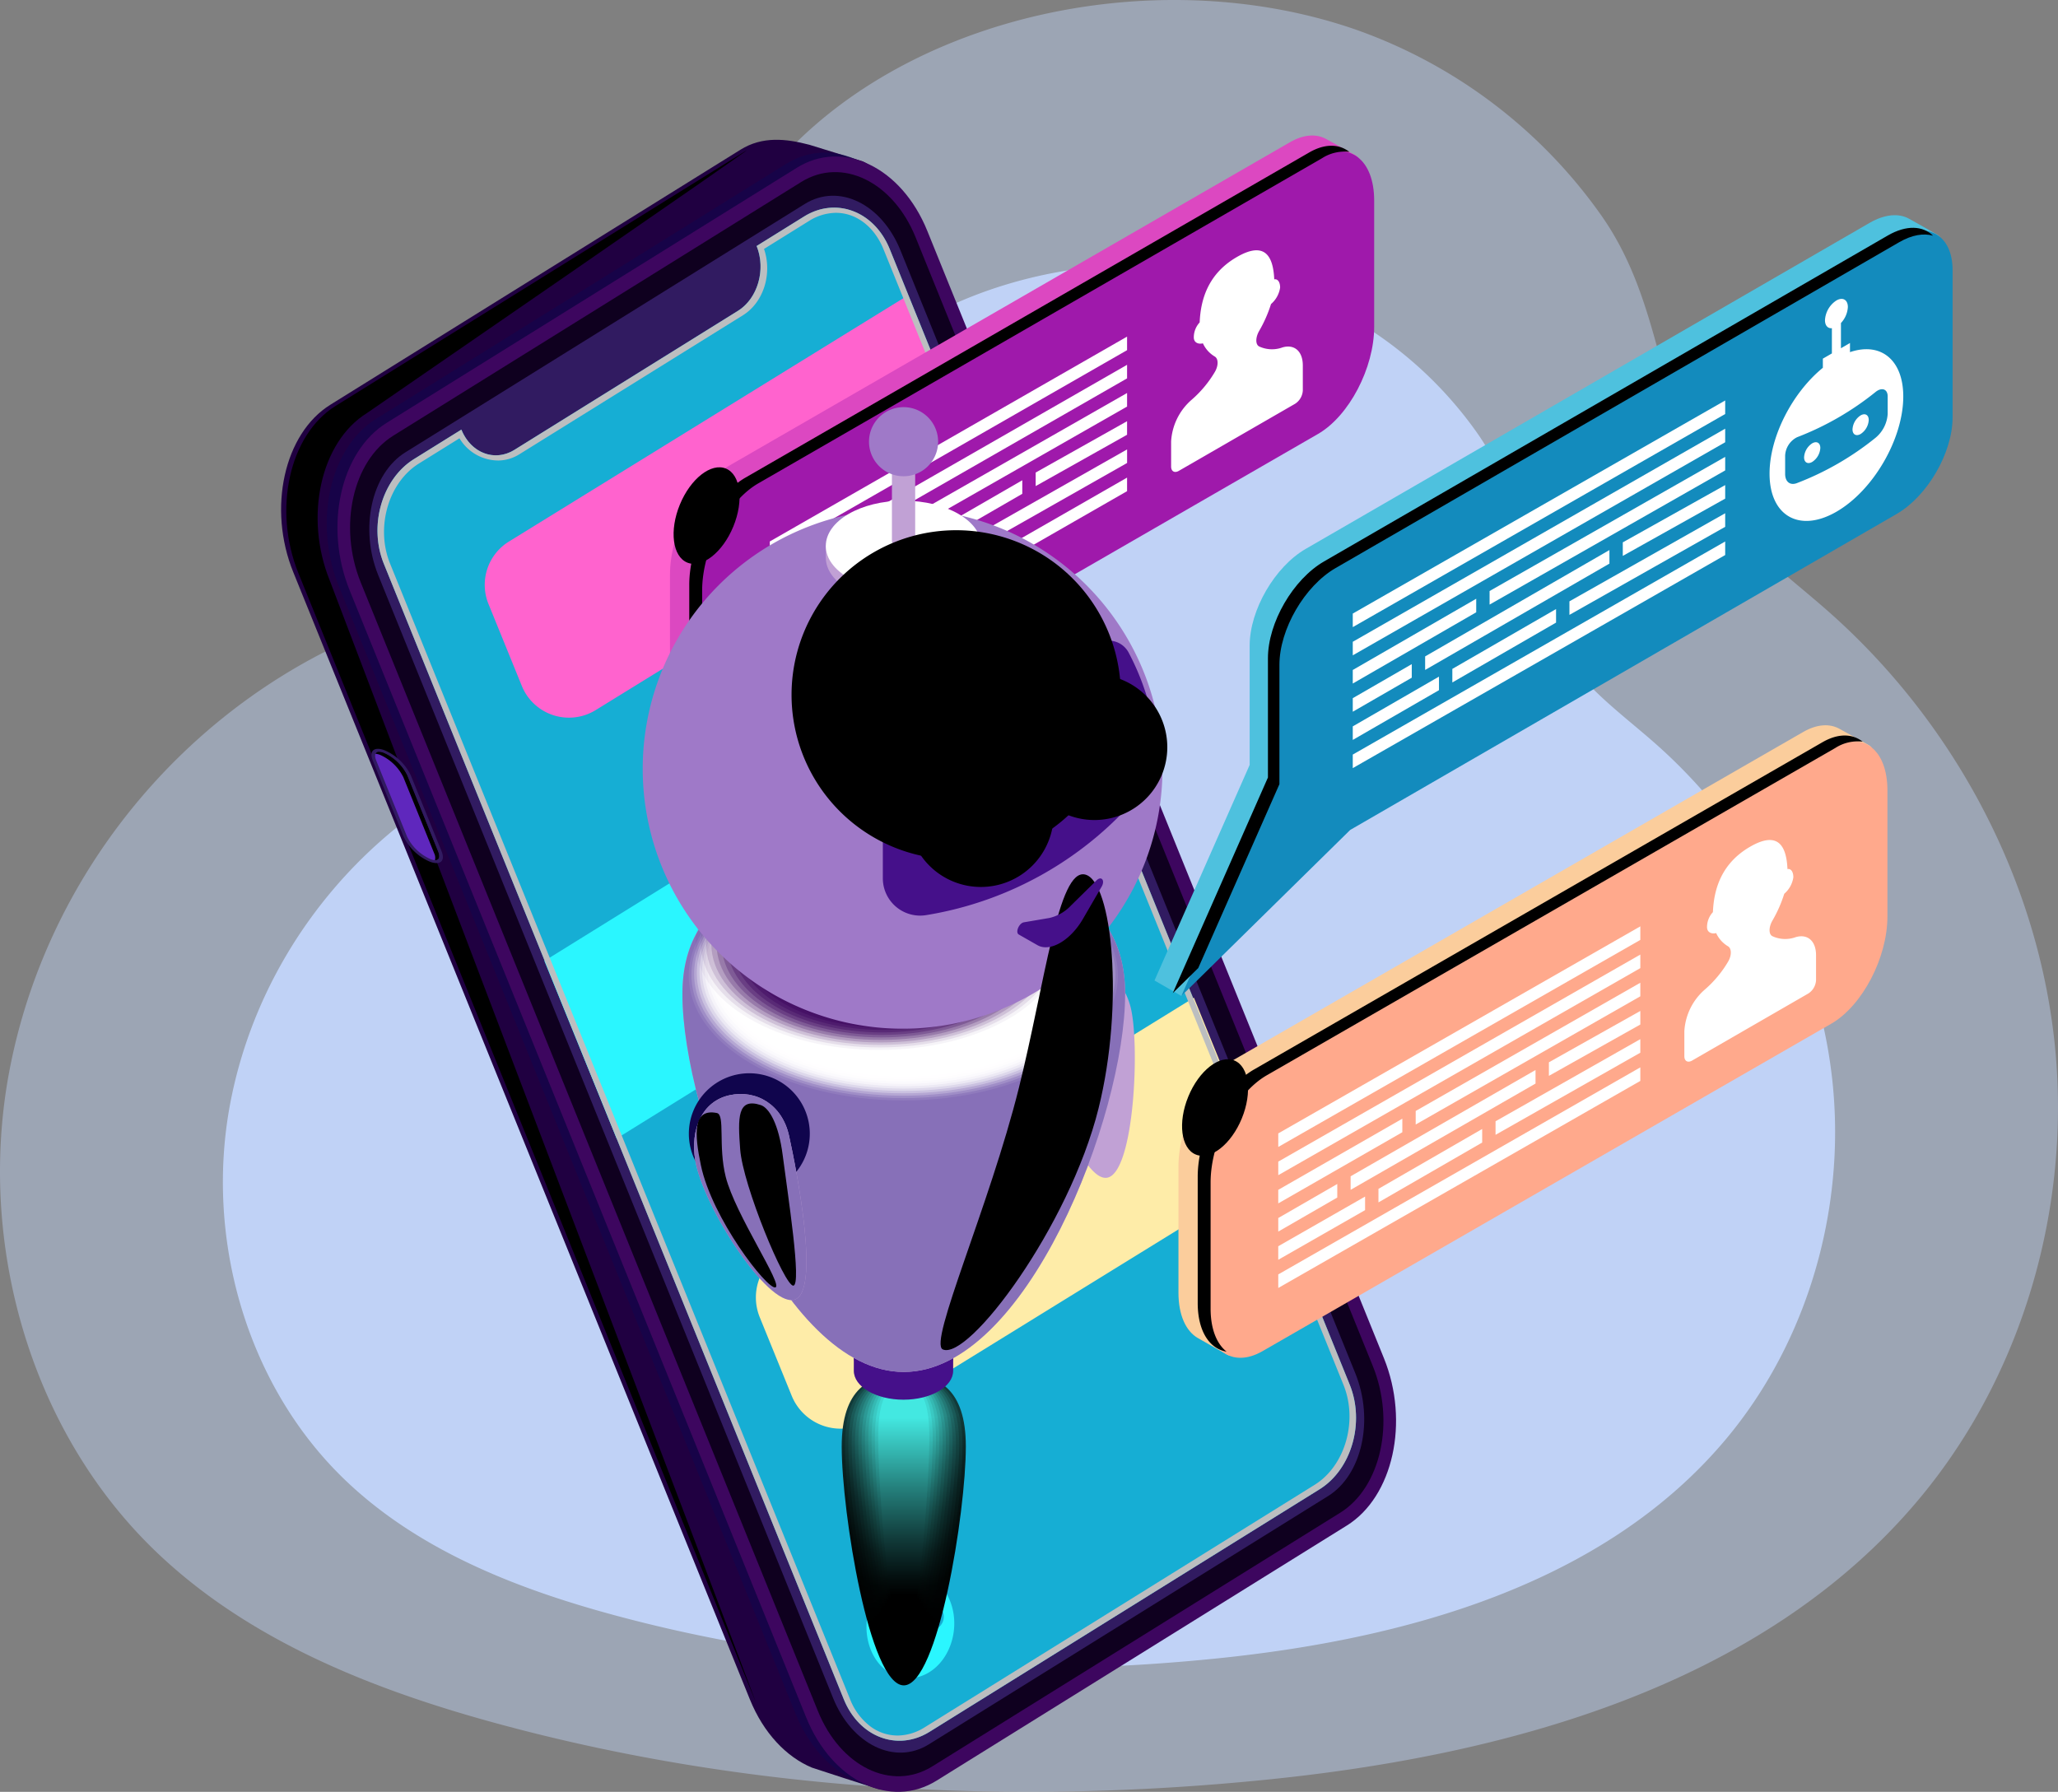 <svg id="Component_5_1" data-name="Component 5 – 1" xmlns="http://www.w3.org/2000/svg" xmlns:xlink="http://www.w3.org/1999/xlink" width="410" height="357" viewBox="0 0 410 357">
  <rect x="0" y="0" width="410" height="357" fill="#808080" stroke="none"/>
  <defs>
    <linearGradient id="linear-gradient" x1="35.605" y1="-0.545" x2="36.181" y2="0.094" gradientUnits="objectBoundingBox">
      <stop offset="0.056" stop-color="#200041"/>
      <stop offset="0.258" stop-color="#210143"/>
      <stop offset="0.357" stop-color="#25084a"/>
      <stop offset="0.434" stop-color="#2c1357"/>
      <stop offset="0.47" stop-color="#311b61"/>
      <stop offset="0.482" stop-color="#351f65"/>
      <stop offset="0.495" stop-color="#422c72"/>
      <stop offset="0.509" stop-color="#574188"/>
      <stop offset="0.523" stop-color="#755fa6"/>
      <stop offset="0.53" stop-color="#8770b8"/>
      <stop offset="0.537" stop-color="#7d66ae"/>
      <stop offset="0.562" stop-color="#5c458c"/>
      <stop offset="0.586" stop-color="#442e74"/>
      <stop offset="0.608" stop-color="#351f66"/>
      <stop offset="0.626" stop-color="#311b61"/>
      <stop offset="0.672" stop-color="#2a1054"/>
      <stop offset="0.749" stop-color="#220446"/>
      <stop offset="0.813" stop-color="#200041"/>
      <stop offset="1" stop-color="#200041"/>
    </linearGradient>
    <radialGradient id="radial-gradient" cx="-0.282" cy="0.288" r="0.804" gradientTransform="matrix(-3.307, 0.023, 0.067, 0.897, 354.805, -1.895)" gradientUnits="objectBoundingBox">
      <stop offset="0" stop-color="#711f56"/>
      <stop offset="0.161" stop-color="#6b1d51"/>
      <stop offset="0.363" stop-color="#5c1946"/>
      <stop offset="0.585" stop-color="#421232"/>
      <stop offset="0.821" stop-color="#1f0818"/>
      <stop offset="1"/>
    </radialGradient>
    <radialGradient id="radial-gradient-2" cx="0.006" cy="0.224" r="0.449" gradientTransform="matrix(-1.545, 0.023, 0.031, 0.897, 92.344, -0.856)" gradientUnits="objectBoundingBox">
      <stop offset="0" stop-color="#af8afc"/>
      <stop offset="1" stop-color="#10054d"/>
    </radialGradient>
    <linearGradient id="linear-gradient-2" x1="36.317" y1="0.035" x2="34.559" y2="-0.322" gradientUnits="objectBoundingBox">
      <stop offset="0.187" stop-color="#3d065f"/>
      <stop offset="0.934" stop-color="#3d065f"/>
    </linearGradient>
    <linearGradient id="linear-gradient-3" x1="37.217" y1="0.474" x2="36.302" y2="-0.77" gradientUnits="objectBoundingBox">
      <stop offset="0" stop-color="#311b61"/>
      <stop offset="0.203" stop-color="#290e52"/>
      <stop offset="0.495" stop-color="#200041"/>
      <stop offset="1" stop-color="#0f001f"/>
    </linearGradient>
    <linearGradient id="linear-gradient-4" x1="37.939" y1="-0.064" x2="38.535" y2="-0.064" xlink:href="#linear-gradient-3"/>
    <linearGradient id="linear-gradient-5" x1="38.496" y1="-0.525" x2="39.42" y2="0.598" gradientUnits="objectBoundingBox">
      <stop offset="0" stop-color="#16aed4"/>
      <stop offset="0.604" stop-color="#9f31ff"/>
    </linearGradient>
    <linearGradient id="linear-gradient-6" x1="77.237" y1="-0.615" x2="76.148" y2="-2.434" gradientUnits="objectBoundingBox">
      <stop offset="0.035" stop-color="#9f19ab"/>
      <stop offset="0.244" stop-color="#ae24b0"/>
      <stop offset="0.645" stop-color="#d643bf"/>
      <stop offset="1" stop-color="#ff63ce"/>
    </linearGradient>
    <linearGradient id="linear-gradient-7" x1="84.473" y1="-0.705" x2="83.381" y2="-2.496" gradientUnits="objectBoundingBox">
      <stop offset="0.035" stop-color="#138bbd"/>
      <stop offset="0.226" stop-color="#169ac6"/>
      <stop offset="0.595" stop-color="#1ec2df"/>
      <stop offset="1" stop-color="#2af6ff"/>
    </linearGradient>
    <linearGradient id="linear-gradient-8" x1="74.335" y1="-0.396" x2="73.25" y2="-2.226" gradientUnits="objectBoundingBox">
      <stop offset="0.035" stop-color="#ffa98c"/>
      <stop offset="0.317" stop-color="#feb892"/>
      <stop offset="0.86" stop-color="#fee0a3"/>
      <stop offset="1" stop-color="#feeca8"/>
    </linearGradient>
    <linearGradient id="linear-gradient-9" x1="227.051" y1="107.494" x2="228.539" y2="107.494" xlink:href="#linear-gradient-3"/>
    <linearGradient id="linear-gradient-10" x1="599.466" y1="-7.814" x2="598.324" y2="-7.843" gradientUnits="objectBoundingBox">
      <stop offset="0" stop-color="#3d065f"/>
      <stop offset="1" stop-color="#5f27bd"/>
    </linearGradient>
    <radialGradient id="radial-gradient-3" cx="0.486" cy="0.246" r="0.433" gradientTransform="matrix(-1.703, 0.023, 0.035, 0.897, 1628.109, -14.454)" xlink:href="#radial-gradient"/>
    <linearGradient id="linear-gradient-11" x1="469.416" y1="2.391" x2="466.282" y2="-0.706" xlink:href="#linear-gradient-7"/>
    <linearGradient id="linear-gradient-12" x1="57.396" y1="-0.052" x2="58.182" y2="1.008" gradientUnits="objectBoundingBox">
      <stop offset="0.338" stop-color="#fbcd9c"/>
      <stop offset="0.808" stop-color="#feeca8"/>
      <stop offset="0.914" stop-color="#ffa98c"/>
    </linearGradient>
    <linearGradient id="linear-gradient-13" x1="82.478" y1="-30.697" x2="86.65" y2="-31.729" xlink:href="#linear-gradient-8"/>
    <radialGradient id="radial-gradient-4" cx="-0.113" cy="0.464" r="0.528" gradientTransform="matrix(-0.927, 0, 0, 1, 117.332, 0)" gradientUnits="objectBoundingBox">
      <stop offset="0" stop-color="#fff"/>
      <stop offset="1"/>
    </radialGradient>
    <radialGradient id="radial-gradient-5" cx="0.5" cy="0.5" r="0.299" gradientTransform="matrix(-1.354, -0.38, -0.979, 1.627, 2932.479, 374.109)" gradientUnits="objectBoundingBox">
      <stop offset="0" stop-color="#c211a1"/>
      <stop offset="0.013" stop-color="#bc109c"/>
      <stop offset="0.148" stop-color="#8b0c73"/>
      <stop offset="0.285" stop-color="#60084f"/>
      <stop offset="0.423" stop-color="#3d0533"/>
      <stop offset="0.563" stop-color="#22031c"/>
      <stop offset="0.704" stop-color="#0f010c"/>
      <stop offset="0.849" stop-color="#030003"/>
      <stop offset="1"/>
    </radialGradient>
    <linearGradient id="linear-gradient-14" x1="59.275" y1="-0.051" x2="60.062" y2="1.007" gradientUnits="objectBoundingBox">
      <stop offset="0.167" stop-color="#dc48c1"/>
      <stop offset="0.425" stop-color="#de4ac2"/>
      <stop offset="0.6" stop-color="#e751c5"/>
      <stop offset="0.75" stop-color="#f65cca"/>
      <stop offset="0.808" stop-color="#ff63ce"/>
      <stop offset="0.914" stop-color="#9f19ab"/>
    </linearGradient>
    <linearGradient id="linear-gradient-15" x1="85.354" y1="-31.097" x2="89.528" y2="-32.126" xlink:href="#linear-gradient-6"/>
    <radialGradient id="radial-gradient-6" cx="-0.113" cy="0.464" r="0.528" gradientTransform="matrix(-0.931, 0, 0, 1, 121.363, 0)" xlink:href="#radial-gradient-4"/>
    <radialGradient id="radial-gradient-7" cx="0.5" cy="0.5" r="0.299" gradientTransform="matrix(-1.355, -0.38, -0.979, 1.627, 3017.051, 387.281)" xlink:href="#radial-gradient-5"/>
    <linearGradient id="linear-gradient-16" x1="330.737" y1="0.13" x2="330.737" y2="0.821" gradientUnits="objectBoundingBox">
      <stop offset="0" stop-color="#113a39"/>
      <stop offset="0.222" stop-color="#0a2221"/>
      <stop offset="0.473" stop-color="#040f0f"/>
      <stop offset="0.73" stop-color="#010303"/>
      <stop offset="1"/>
    </linearGradient>
    <linearGradient id="linear-gradient-17" x1="349.356" y1="0.13" x2="349.356" y2="0.821" gradientUnits="objectBoundingBox">
      <stop offset="0" stop-color="#164a48"/>
      <stop offset="0.061" stop-color="#13413f"/>
      <stop offset="0.299" stop-color="#0a2423"/>
      <stop offset="0.536" stop-color="#04100f"/>
      <stop offset="0.771" stop-color="#010403"/>
      <stop offset="1"/>
    </linearGradient>
    <linearGradient id="linear-gradient-18" x1="370.221" y1="0.13" x2="370.221" y2="0.821" gradientUnits="objectBoundingBox">
      <stop offset="0" stop-color="#1a5a58"/>
      <stop offset="0.126" stop-color="#144644"/>
      <stop offset="0.358" stop-color="#0b2726"/>
      <stop offset="0.584" stop-color="#051111"/>
      <stop offset="0.802" stop-color="#010404"/>
      <stop offset="1"/>
    </linearGradient>
    <linearGradient id="linear-gradient-19" x1="393.694" y1="0.13" x2="393.694" y2="0.821" gradientUnits="objectBoundingBox">
      <stop offset="0" stop-color="#1f6967"/>
      <stop offset="0.17" stop-color="#164b4a"/>
      <stop offset="0.4" stop-color="#0c2a2a"/>
      <stop offset="0.621" stop-color="#051312"/>
      <stop offset="0.826" stop-color="#010404"/>
      <stop offset="1"/>
    </linearGradient>
    <linearGradient id="linear-gradient-20" x1="420.428" y1="0.13" x2="420.428" y2="0.821" gradientUnits="objectBoundingBox">
      <stop offset="0" stop-color="#237976"/>
      <stop offset="0.207" stop-color="#175250"/>
      <stop offset="0.436" stop-color="#0d2e2d"/>
      <stop offset="0.652" stop-color="#061514"/>
      <stop offset="0.846" stop-color="#010505"/>
      <stop offset="1"/>
    </linearGradient>
    <linearGradient id="linear-gradient-21" x1="451.003" y1="0.13" x2="451.003" y2="0.821" gradientUnits="objectBoundingBox">
      <stop offset="0" stop-color="#288985"/>
      <stop offset="0.232" stop-color="#1a5a57"/>
      <stop offset="0.464" stop-color="#0e3331"/>
      <stop offset="0.677" stop-color="#061716"/>
      <stop offset="0.862" stop-color="#010605"/>
      <stop offset="1"/>
    </linearGradient>
    <linearGradient id="linear-gradient-22" x1="486.416" y1="0.13" x2="486.416" y2="0.821" gradientUnits="objectBoundingBox">
      <stop offset="0" stop-color="#2c9995"/>
      <stop offset="0.245" stop-color="#1c6461"/>
      <stop offset="0.483" stop-color="#103937"/>
      <stop offset="0.696" stop-color="#071919"/>
      <stop offset="0.875" stop-color="#010606"/>
      <stop offset="1"/>
    </linearGradient>
    <linearGradient id="linear-gradient-23" x1="527.827" y1="0.13" x2="527.827" y2="0.821" gradientUnits="objectBoundingBox">
      <stop offset="0" stop-color="#31a9a4"/>
      <stop offset="0.248" stop-color="#20706d"/>
      <stop offset="0.494" stop-color="#12403e"/>
      <stop offset="0.709" stop-color="#081d1c"/>
      <stop offset="0.885" stop-color="#020707"/>
      <stop offset="1"/>
    </linearGradient>
    <linearGradient id="linear-gradient-24" x1="577.006" y1="0.13" x2="577.006" y2="0.821" gradientUnits="objectBoundingBox">
      <stop offset="0" stop-color="#35b9b3"/>
      <stop offset="0.238" stop-color="#24807b"/>
      <stop offset="0.495" stop-color="#154946"/>
      <stop offset="0.717" stop-color="#092120"/>
      <stop offset="0.893" stop-color="#020908"/>
      <stop offset="1"/>
    </linearGradient>
    <linearGradient id="linear-gradient-25" x1="636.24" y1="0.13" x2="636.24" y2="0.821" gradientUnits="objectBoundingBox">
      <stop offset="0" stop-color="#3ac8c2"/>
      <stop offset="0.203" stop-color="#2b9590"/>
      <stop offset="0.481" stop-color="#185553"/>
      <stop offset="0.716" stop-color="#0b2726"/>
      <stop offset="0.896" stop-color="#030a0a"/>
      <stop offset="1"/>
    </linearGradient>
    <linearGradient id="linear-gradient-26" x1="709.04" y1="0.13" x2="709.04" y2="0.821" gradientUnits="objectBoundingBox">
      <stop offset="0" stop-color="#3ed8d2"/>
      <stop offset="0.14" stop-color="#33b3ae"/>
      <stop offset="0.45" stop-color="#1d6764"/>
      <stop offset="0.707" stop-color="#0d2f2e"/>
      <stop offset="0.897" stop-color="#030d0c"/>
      <stop offset="1"/>
    </linearGradient>
    <linearGradient id="linear-gradient-27" x1="800.766" y1="0.13" x2="800.766" y2="0.821" gradientUnits="objectBoundingBox">
      <stop offset="0" stop-color="#43e8e1"/>
      <stop offset="0.024" stop-color="#41e1da"/>
      <stop offset="0.388" stop-color="#25827e"/>
      <stop offset="0.682" stop-color="#113b3a"/>
      <stop offset="0.893" stop-color="#041010"/>
      <stop offset="1"/>
    </linearGradient>
    <linearGradient id="linear-gradient-28" x1="412.71" y1="0.5" x2="413.694" y2="0.5" gradientUnits="objectBoundingBox">
      <stop offset="0.02" stop-color="#45108a"/>
      <stop offset="0.293" stop-color="#3d065f"/>
      <stop offset="1" stop-color="#12054e"/>
      <stop offset="1" stop-color="#10054d"/>
    </linearGradient>
    <linearGradient id="linear-gradient-29" x1="390.327" y1="0.445" x2="392.045" y2="0.548" gradientUnits="objectBoundingBox">
      <stop offset="0.01" stop-color="#c1a1d5"/>
      <stop offset="0.049" stop-color="#c7abd9"/>
      <stop offset="0.115" stop-color="#d9c6e5"/>
      <stop offset="0.2" stop-color="#f6f2f9"/>
      <stop offset="0.222" stop-color="#fff"/>
      <stop offset="0.251" stop-color="#f9f5fb"/>
      <stop offset="0.3" stop-color="#e9dbf1"/>
      <stop offset="0.359" stop-color="#d1b4e3"/>
      <stop offset="0.426" stop-color="#b294d5"/>
      <stop offset="0.495" stop-color="#9b7ccb"/>
      <stop offset="0.558" stop-color="#8d6ec5"/>
      <stop offset="0.611" stop-color="#8969c3"/>
      <stop offset="0.755" stop-color="#9371c5"/>
      <stop offset="1" stop-color="#b086cc"/>
    </linearGradient>
    <linearGradient id="linear-gradient-30" x1="412.81" y1="0.108" x2="413.601" y2="0.892" xlink:href="#linear-gradient-28"/>
    <linearGradient id="linear-gradient-31" x1="92.582" y1="0.562" x2="93.615" y2="0.426" gradientUnits="objectBoundingBox">
      <stop offset="0.01" stop-color="#c1a1d5"/>
      <stop offset="0.044" stop-color="#c7abd9"/>
      <stop offset="0.102" stop-color="#d9c6e5"/>
      <stop offset="0.177" stop-color="#f6f2f9"/>
      <stop offset="0.197" stop-color="#fff"/>
      <stop offset="0.231" stop-color="#f9f5fb"/>
      <stop offset="0.289" stop-color="#e9dbf1"/>
      <stop offset="0.359" stop-color="#d1b4e3"/>
      <stop offset="0.426" stop-color="#b294d5"/>
      <stop offset="0.495" stop-color="#9b7ccb"/>
      <stop offset="0.558" stop-color="#8d6ec5"/>
      <stop offset="0.611" stop-color="#8969c3"/>
      <stop offset="0.755" stop-color="#9371c5"/>
      <stop offset="1" stop-color="#b086cc"/>
    </linearGradient>
    <radialGradient id="radial-gradient-8" cx="0.548" cy="0.468" r="0.568" gradientTransform="matrix(-1.156, 0, 0, 1, 200.622, 0)" gradientUnits="objectBoundingBox">
      <stop offset="0.379" stop-color="#fff"/>
      <stop offset="0.468" stop-color="#f4f2f8"/>
      <stop offset="0.632" stop-color="#d7cfe7"/>
      <stop offset="0.851" stop-color="#a999cc"/>
      <stop offset="1" stop-color="#8770b8"/>
    </radialGradient>
    <linearGradient id="linear-gradient-32" x1="94.471" y1="0.108" x2="95.262" y2="0.892" gradientUnits="objectBoundingBox">
      <stop offset="0" stop-color="#fff"/>
      <stop offset="0.308" stop-color="#e8ddf0"/>
      <stop offset="0.984" stop-color="#b188cc"/>
      <stop offset="1" stop-color="#b086cc"/>
    </linearGradient>
    <linearGradient id="linear-gradient-33" x1="95.621" y1="0.108" x2="96.413" y2="0.892" xlink:href="#linear-gradient-32"/>
    <linearGradient id="linear-gradient-34" x1="96.797" y1="0.108" x2="97.589" y2="0.892" xlink:href="#linear-gradient-32"/>
    <linearGradient id="linear-gradient-35" x1="98.006" y1="0.108" x2="98.797" y2="0.892" xlink:href="#linear-gradient-32"/>
    <linearGradient id="linear-gradient-36" x1="99.243" y1="0.108" x2="100.034" y2="0.892" xlink:href="#linear-gradient-32"/>
    <linearGradient id="linear-gradient-37" x1="100.512" y1="0.108" x2="101.303" y2="0.892" xlink:href="#linear-gradient-32"/>
    <linearGradient id="linear-gradient-38" x1="101.814" y1="0.108" x2="102.606" y2="0.892" xlink:href="#linear-gradient-32"/>
    <linearGradient id="linear-gradient-39" x1="103.151" y1="0.108" x2="103.943" y2="0.892" xlink:href="#linear-gradient-32"/>
    <linearGradient id="linear-gradient-40" x1="104.524" y1="0.108" x2="105.315" y2="0.892" xlink:href="#linear-gradient-32"/>
    <linearGradient id="linear-gradient-41" x1="105.934" y1="0.108" x2="106.726" y2="0.892" xlink:href="#linear-gradient-32"/>
    <linearGradient id="linear-gradient-42" x1="107.382" y1="0.108" x2="108.173" y2="0.892" xlink:href="#linear-gradient-32"/>
    <linearGradient id="linear-gradient-43" x1="108.869" y1="0.108" x2="109.661" y2="0.892" xlink:href="#linear-gradient-32"/>
    <linearGradient id="linear-gradient-44" x1="109.043" y1="0.108" x2="109.835" y2="0.892" xlink:href="#linear-gradient-2"/>
    <linearGradient id="linear-gradient-45" x1="111.915" y1="0.108" x2="112.707" y2="0.892" xlink:href="#linear-gradient-2"/>
    <linearGradient id="linear-gradient-46" x1="114.948" y1="0.108" x2="115.74" y2="0.892" xlink:href="#linear-gradient-2"/>
    <linearGradient id="linear-gradient-47" x1="118.148" y1="0.108" x2="118.94" y2="0.892" xlink:href="#linear-gradient-2"/>
    <linearGradient id="linear-gradient-48" x1="121.528" y1="0.108" x2="122.319" y2="0.892" xlink:href="#linear-gradient-2"/>
    <linearGradient id="linear-gradient-49" x1="125.115" y1="0.108" x2="125.906" y2="0.892" xlink:href="#linear-gradient-2"/>
    <linearGradient id="linear-gradient-50" x1="128.916" y1="0.108" x2="129.707" y2="0.892" xlink:href="#linear-gradient-2"/>
    <linearGradient id="linear-gradient-51" x1="132.958" y1="0.108" x2="133.749" y2="0.892" xlink:href="#linear-gradient-2"/>
    <linearGradient id="linear-gradient-52" x1="137.258" y1="0.108" x2="138.05" y2="0.892" xlink:href="#linear-gradient-2"/>
    <linearGradient id="linear-gradient-53" x1="141.846" y1="0.108" x2="142.637" y2="0.892" xlink:href="#linear-gradient-2"/>
    <linearGradient id="linear-gradient-54" x1="146.754" y1="0.108" x2="147.546" y2="0.892" xlink:href="#linear-gradient-2"/>
    <linearGradient id="linear-gradient-55" x1="152.015" y1="0.108" x2="152.806" y2="0.892" xlink:href="#linear-gradient-2"/>
    <radialGradient id="radial-gradient-9" cx="0.63" cy="0.359" r="0.707" gradientTransform="matrix(-1, 0, 0, 1, 158.497, 0)" gradientUnits="objectBoundingBox">
      <stop offset="0.01" stop-color="#fff"/>
      <stop offset="0.162" stop-color="#e6d6f0"/>
      <stop offset="0.285" stop-color="#d6bde6"/>
      <stop offset="0.359" stop-color="#d1b4e3"/>
      <stop offset="0.477" stop-color="#c3a4db"/>
      <stop offset="0.706" stop-color="#a07bc9"/>
      <stop offset="0.717" stop-color="#9f79c8"/>
      <stop offset="0.811" stop-color="#a27bc8"/>
      <stop offset="0.898" stop-color="#ad84cb"/>
      <stop offset="0.909" stop-color="#b086cc"/>
      <stop offset="0.957" stop-color="#ad83cb"/>
      <stop offset="0.988" stop-color="#a47dc9"/>
      <stop offset="1" stop-color="#9f79c8"/>
    </radialGradient>
    <linearGradient id="linear-gradient-56" x1="148.812" y1="0.5" x2="149.812" y2="0.5" xlink:href="#linear-gradient-28"/>
    <radialGradient id="radial-gradient-10" cx="0.664" cy="0.263" r="0.734" gradientTransform="matrix(-1, 0, 0, 1, 683.66, 0)" gradientUnits="objectBoundingBox">
      <stop offset="0.04" stop-color="#6115a3"/>
      <stop offset="0.098" stop-color="#5a1399"/>
      <stop offset="0.515" stop-color="#2b0658"/>
      <stop offset="1" stop-color="#12054e"/>
      <stop offset="1" stop-color="#10054d"/>
    </radialGradient>
    <linearGradient id="linear-gradient-57" x1="367.537" y1="0.469" x2="369.116" y2="0.575" xlink:href="#linear-gradient-29"/>
    <radialGradient id="radial-gradient-11" cx="0.926" cy="0.363" r="0.607" gradientTransform="matrix(-1.835, 0, 0, 1, 1042.53, 0)" xlink:href="#radial-gradient-8"/>
    <radialGradient id="radial-gradient-12" cx="0.616" cy="0.341" r="0.167" gradientTransform="matrix(-2.844, 0.459, 3.838, 2.318, 5090.934, -708.126)" gradientUnits="objectBoundingBox">
      <stop offset="0" stop-color="#972a74"/>
      <stop offset="0.041" stop-color="#8a266a"/>
      <stop offset="0.194" stop-color="#601a49"/>
      <stop offset="0.35" stop-color="#3d112f"/>
      <stop offset="0.507" stop-color="#22091a"/>
      <stop offset="0.667" stop-color="#0f040b"/>
      <stop offset="0.829" stop-color="#030102"/>
      <stop offset="1"/>
    </radialGradient>
    <radialGradient id="radial-gradient-13" cx="0.191" cy="0.358" r="0.182" gradientTransform="matrix(-2.031, 0.384, 2.204, 2.41, 2434.616, -364.097)" gradientUnits="objectBoundingBox">
      <stop offset="0" stop-color="#481437"/>
      <stop offset="0.075" stop-color="#3d112e"/>
      <stop offset="0.298" stop-color="#22091a"/>
      <stop offset="0.525" stop-color="#0f040b"/>
      <stop offset="0.757" stop-color="#030102"/>
      <stop offset="1"/>
    </radialGradient>
    <linearGradient id="linear-gradient-58" x1="263.62" y1="0.5" x2="264.604" y2="0.5" xlink:href="#linear-gradient-29"/>
    <linearGradient id="linear-gradient-59" x1="263.719" y1="0.108" x2="264.51" y2="0.892" gradientUnits="objectBoundingBox">
      <stop offset="0.076" stop-color="#fff"/>
      <stop offset="0.213" stop-color="#f8f5fa"/>
      <stop offset="0.444" stop-color="#e7dbef"/>
      <stop offset="0.738" stop-color="#ccb1de"/>
      <stop offset="1" stop-color="#b086cc"/>
    </linearGradient>
    <linearGradient id="linear-gradient-60" x1="1763.436" y1="0.5" x2="1764.42" y2="0.5" xlink:href="#linear-gradient-29"/>
    <radialGradient id="radial-gradient-14" cx="0.619" cy="0.405" r="0.667" gradientTransform="matrix(-1, 0, 0, 1, 1187.122, 0)" xlink:href="#radial-gradient-9"/>
    <radialGradient id="radial-gradient-15" cx="0.576" cy="0.399" r="0.579" gradientTransform="matrix(-1, 0, 0, 1, 249.202, 0)" xlink:href="#radial-gradient-12"/>
    <radialGradient id="radial-gradient-16" cx="0.5" cy="0.5" r="0.5" gradientTransform="matrix(-1, 0, 0, 1, 558.578, 0)" gradientUnits="objectBoundingBox">
      <stop offset="0" stop-color="#43e8e1"/>
      <stop offset="0.137" stop-color="#34b5af"/>
      <stop offset="0.303" stop-color="#247e7a"/>
      <stop offset="0.465" stop-color="#17514e"/>
      <stop offset="0.619" stop-color="#0d2d2c"/>
      <stop offset="0.764" stop-color="#051413"/>
      <stop offset="0.895" stop-color="#010505"/>
      <stop offset="1"/>
    </radialGradient>
    <radialGradient id="radial-gradient-17" cx="0.5" cy="0.5" r="0.5" gradientTransform="matrix(-1, 0, 0, 1, 561.767, 0)" xlink:href="#radial-gradient-16"/>
    <radialGradient id="radial-gradient-18" cx="0.695" cy="0.529" r="0.111" gradientTransform="matrix(-2.681, -0.242, -2.93, 4.261, 2919.763, 151.348)" gradientUnits="objectBoundingBox">
      <stop offset="0" stop-color="#972a74"/>
      <stop offset="0.023" stop-color="#8c276b"/>
      <stop offset="0.114" stop-color="#671c4f"/>
      <stop offset="0.212" stop-color="#471336"/>
      <stop offset="0.318" stop-color="#2d0c22"/>
      <stop offset="0.434" stop-color="#180613"/>
      <stop offset="0.566" stop-color="#0a0308"/>
      <stop offset="0.727" stop-color="#020001"/>
      <stop offset="1"/>
    </radialGradient>
    <linearGradient id="linear-gradient-61" x1="77.934" y1="-132.952" x2="78.788" y2="-132.952" xlink:href="#linear-gradient-28"/>
    <linearGradient id="linear-gradient-62" x1="50.616" y1="-0.022" x2="51.513" y2="0.995" gradientUnits="objectBoundingBox">
      <stop offset="0" stop-color="#4ec1de"/>
      <stop offset="0.239" stop-color="#4cc4de"/>
      <stop offset="0.446" stop-color="#49cfde"/>
      <stop offset="0.64" stop-color="#43e0de"/>
      <stop offset="0.652" stop-color="#43e2de"/>
      <stop offset="0.771" stop-color="#3cabc7"/>
      <stop offset="0.838" stop-color="#3a91bd"/>
      <stop offset="0.88" stop-color="#3a95be"/>
      <stop offset="1" stop-color="#3ca0c3"/>
    </linearGradient>
    <linearGradient id="linear-gradient-63" x1="58.059" y1="-24.564" x2="61.56" y2="-25.354" xlink:href="#linear-gradient-7"/>
    <radialGradient id="radial-gradient-19" cx="-0.021" cy="0.361" r="0.506" gradientTransform="matrix(-1.007, 0, 0, 1, 106.858, 0)" xlink:href="#radial-gradient-4"/>
  </defs>
  <g id="img_contact" transform="translate(-145.685 -160.721)">
    <g id="Group_50" data-name="Group 50" opacity="0.41">
      <g id="Group_49" data-name="Group 49">
        <path id="Path_288" data-name="Path 288" d="M555.476,388.569a122.954,122.954,0,0,0-.561-20.927c-3.684-32.611-20.371-63.362-44.931-85.058-8.763-7.74-18.732-14.675-24.434-24.893-9.6-17.207-8.876-36.983-20.794-53.973a100.836,100.836,0,0,0-48.93-37.087c-58.469-20.312-140.325,12.761-132.956,83.388.027.252.056.621.087,1.088a25.682,25.682,0,0,1-25.121,27.353c-53.946,1.283-100.38,42.982-110.316,95.8-6.39,33.97,4.073,71.2,28.858,95.233,18.5,17.937,43.322,27.791,68.156,34.563,49.794,13.578,102.193,16.423,153.535,11.233,48.059-4.861,98.753-18.712,129.834-55.783C544.482,439.732,553.981,414.373,555.476,388.569Z" fill="#c5d9ff"/>
      </g>
    </g>
    <g id="Group_52" data-name="Group 52" opacity="0.88">
      <g id="Group_51" data-name="Group 51">
        <path id="Path_289" data-name="Path 289" d="M511.116,391.9a96.518,96.518,0,0,0-.44-16.394c-2.887-25.547-15.959-49.637-35.2-66.633-6.865-6.064-14.675-11.5-19.142-19.5-7.523-13.48-6.953-28.972-16.29-42.282a78.994,78.994,0,0,0-38.33-29.054c-45.8-15.911-109.929,10-104.155,65.325.02.2.043.487.067.852a20.118,20.118,0,0,1-19.68,21.428c-42.259,1.006-78.635,33.672-86.418,75.051-5.006,26.611,3.19,55.779,22.606,74.6,14.493,14.053,33.938,21.773,53.393,27.076,39.007,10.637,80.057,12.865,120.276,8.8,37.649-3.806,77.361-14.658,101.71-43.7C502.5,431.976,509.945,412.111,511.116,391.9Z" fill="#c5d9ff"/>
      </g>
    </g>
  </g>
  <g id="Vector_Smart_Object" data-name="Vector Smart Object" transform="translate(-218.998 -65.544)">
    <g id="Group_54" data-name="Group 54">
      <path id="Path_290" data-name="Path 290" d="M394.376,416.7l81.717-50.817c9.218-5.733,12.526-20.661,7.389-33.346L392.517,107.951c-2.613-6.45,3.186-8.009-1.614-10.246-.182-.085-10.453-3.262-10.644-3.312-4.694-1.237-9.383-1.733-13.734.973l-81.717,50.817c-9.218,5.732-12.525,20.661-7.389,33.346l90.966,224.583c2.73,6.739,7.295,11.489,12.357,13.6.3.126,12.751,4.144,13.058,4.214C397.911,422.873,390.347,419.2,394.376,416.7Z" fill="url(#linear-gradient)"/>
      <path id="Path_291" data-name="Path 291" d="M285.847,146.423,367.563,95.6c4.353-2.707-75.48,52.253-75.48,52.253-9.218,5.732-12.525,20.662-7.389,33.346,0,0,87.458,229.886,84.73,223.147L278.459,179.767C273.322,167.084,276.628,152.154,285.847,146.423Z" fill="url(#radial-gradient)" style="mix-blend-mode: color-dodge;isolation: isolate"/>
      <path id="Path_292" data-name="Path 292" d="M403.468,419.528l81.717-50.818c9.218-5.731,12.527-20.661,7.389-33.343L401.609,110.78c-5.137-12.682-16.774-18.318-25.991-12.586L293.9,149.012c-9.218,5.733-12.525,20.66-7.386,33.346l90.966,224.582C382.614,419.625,394.251,425.26,403.468,419.528Z" opacity="0.6" fill="url(#radial-gradient-2)" style="mix-blend-mode: screen;isolation: isolate"/>
      <path id="Path_293" data-name="Path 293" d="M405.6,420.3l81.717-50.817c9.216-5.733,12.524-20.662,7.387-33.345L403.742,111.554c-5.137-12.683-16.774-18.319-25.992-12.586l-81.717,50.817c-9.216,5.735-12.524,20.661-7.387,33.346L379.61,407.714C384.747,420.4,396.384,426.033,405.6,420.3Z" fill="url(#linear-gradient-2)"/>
      <path id="Path_294" data-name="Path 294" d="M492.488,337.692,401.41,112.831c-4.5-11.118-14.705-16.057-22.785-11.033l-81.283,50.548c-8.082,5.026-10.981,18.112-6.478,29.231l91.077,224.862c4.5,11.118,14.706,16.057,22.786,11.032l81.283-50.547C494.092,361.9,496.991,348.809,492.488,337.692Z" fill="url(#linear-gradient-3)"/>
      <path id="Path_295" data-name="Path 295" d="M489.005,339.143,398.391,115.423c-3.771-9.308-12.309-13.443-19.074-9.236l-79.55,49.469c-6.763,4.207-9.191,15.161-5.42,24.469l90.614,223.721c3.771,9.308,12.311,13.441,19.074,9.236l79.549-49.471C490.348,359.405,492.776,348.45,489.005,339.143Z" fill="url(#linear-gradient-4)"/>
      <path id="Path_296" data-name="Path 296" d="M310.912,151.137c1.9,4.678,6.634,6.478,10.584,4.022l44.513-27.683c3.951-2.455,5.619-8.24,3.723-12.919l9.444-5.872c6.375-3.964,14.021-1.059,17.079,6.491l91.635,226.237c3.057,7.548.368,16.882-6.005,20.847l-77.707,48.322c-6.375,3.966-14.021,1.059-17.079-6.49L295.463,177.855c-3.058-7.548-.369-16.883,6.006-20.847Z" fill="url(#linear-gradient-5)"/>
      <g id="Group_53" data-name="Group 53">
        <path id="Path_297" data-name="Path 297" d="M399.673,124.521l14.4,35.375-76.366,47.1a10.135,10.135,0,0,1-14.744-4.78l-6.647-16.335a10.127,10.127,0,0,1,4.028-12.414Z" fill="url(#linear-gradient-6)"/>
        <path id="Path_298" data-name="Path 298" d="M412.011,222.011l4.688,11.518a12.692,12.692,0,0,1-5.07,15.57l-69.782,43.275L327.451,257l66.1-40.99A12.7,12.7,0,0,1,412.011,222.011Z" fill="url(#linear-gradient-7)"/>
        <path id="Path_299" data-name="Path 299" d="M456.853,264.319l14.4,35.376-79.24,48.9a10.508,10.508,0,0,1-15.286-4.955L370.362,328a10.492,10.492,0,0,1,4.172-12.865Z" fill="url(#linear-gradient-8)"/>
      </g>
      <path id="Path_300" data-name="Path 300" d="M306.969,235.152l-6.141-15.161a10.33,10.33,0,0,0-5.205-4.965h0c-2.088-.8-3.144.12-2.359,2.058l6.141,15.161a10.325,10.325,0,0,0,5.2,4.963h0C306.7,238.011,307.754,237.089,306.969,235.152Z" fill="url(#linear-gradient-9)"/>
      <path id="Path_301" data-name="Path 301" d="M305.763,236.929c.9-.02.845-.963.52-1.763L300.142,220a9.459,9.459,0,0,0-4.661-4.478,2.8,2.8,0,0,0-1.012-.22c-.9.018-.845.962-.521,1.762l6.142,15.161a9.449,9.449,0,0,0,4.662,4.479A2.838,2.838,0,0,0,305.763,236.929Z" fill="url(#linear-gradient-10)"/>
      <path id="Path_302" data-name="Path 302" d="M305.506,235.573l-6.141-15.161a9.447,9.447,0,0,0-4.662-4.478,2.988,2.988,0,0,0-.9-.207.659.659,0,0,1,.668-.421,2.827,2.827,0,0,1,1.012.221A9.454,9.454,0,0,1,300.142,220l6.141,15.161c.325.8.382,1.744-.52,1.763-.033,0-.076-.01-.11-.012A1.982,1.982,0,0,0,305.506,235.573Z" fill="url(#radial-gradient-3)" style="mix-blend-mode: color-dodge;isolation: isolate"/>
      <path id="Path_303" data-name="Path 303" d="M295.463,177.855,387.1,404.092c3.057,7.549,10.7,10.456,17.079,6.49l77.707-48.322c6.373-3.965,9.063-13.3,6.005-20.847L396.254,115.175c-3.057-7.549-10.7-10.454-17.079-6.49l-9.444,5.872c1.9,4.679.228,10.461-3.721,12.919L321.5,155.16c-3.95,2.455-8.688.655-10.584-4.024l-9.442,5.872C295.094,160.972,292.405,170.307,295.463,177.855Zm1.244-.024c-2.92-7.208-.341-16.152,5.747-19.937l8.082-5.026a9.05,9.05,0,0,0,7.8,4.425,8.077,8.077,0,0,0,4.142-1.25L367,128.361c4.122-2.565,5.9-8.269,4.208-13.222l8.958-5.57a10.31,10.31,0,0,1,5.2-1.619c4.1-.085,7.8,2.692,9.644,7.25l91.635,226.238c2.921,7.209.341,16.151-5.746,19.936L403.189,409.7a10.319,10.319,0,0,1-5.2,1.618h0a9.043,9.043,0,0,1-5.47-1.722,12.456,12.456,0,0,1-4.174-5.528Z" fill="#bcbec0" style="mix-blend-mode: multiply;isolation: isolate"/>
      <path id="Path_304" data-name="Path 304" d="M392.489,394.26c2.087,5.155,7.308,7.139,11.661,4.431s6.188-9.078,4.1-14.233c-1.824-4.5-6.042-6.588-9.983-5.234l-.451-1.113-1.066.663-1.243-3.071a2.127,2.127,0,0,0,.22-1.972,1.348,1.348,0,0,0-1.994-.758,2.042,2.042,0,0,0-.7,2.436,1.405,1.405,0,0,0,1.408.957l1.244,3.072-1.067.663.452,1.114A12.241,12.241,0,0,0,392.489,394.26Zm1.387-2.248a1.76,1.76,0,0,1,.85-2.272,28.253,28.253,0,0,0,9.263-5.76,1.2,1.2,0,0,1,1.977.516l.861,2.121a2.756,2.756,0,0,1-.62,2.977,28.2,28.2,0,0,1-9.27,5.746,1.694,1.694,0,0,1-2.155-1.095Zm2.86.155a.955.955,0,0,0,1.414.538,1.445,1.445,0,0,0,.5-1.727.955.955,0,0,0-1.414-.537A1.447,1.447,0,0,0,396.735,392.167Zm5.71-3.551a.959.959,0,0,0,1.416.539,1.449,1.449,0,0,0,.5-1.727.956.956,0,0,0-1.414-.539A1.449,1.449,0,0,0,402.445,388.615Z" fill="url(#linear-gradient-11)"/>
    </g>
    <path id="Path_305" data-name="Path 305" d="M464.959,331.545l113.272-65.22c6.179-3.565,11.188-13.128,11.188-21.363V219.836c0-4.177,4.082-4.262,2-5.769-.169-.122-5.718-3.185-5.9-3.288-1.957-1.117-4.507-1-7.295.605L464.959,276.6c-6.177,3.565-11.186,13.129-11.186,21.363v25.126c0,4.5,1.5,7.675,3.866,9.042.077.044,5.716,3.249,5.794,3.289C465.362,336.417,462.269,333.1,464.959,331.545Z" fill="url(#linear-gradient-12)"/>
    <path id="Path_306" data-name="Path 306" d="M470.556,334.721,583.828,269.5c6.178-3.565,11.187-13.13,11.187-21.362V223.014c0-8.234-5.009-12.017-11.187-8.452L470.556,279.78c-6.176,3.565-11.187,13.13-11.187,21.363V326.27C459.369,334.5,464.38,338.288,470.556,334.721Z" fill="url(#linear-gradient-13)"/>
    <path id="Path_307" data-name="Path 307" d="M468.8,278.639l113.272-65.217c3.143-1.813,5.976-1.718,8.008-.113a8.225,8.225,0,0,0-5.439,1.253L471.365,279.78c-6.177,3.565-11.187,13.13-11.187,21.364V326.27c0,4.048,1.215,7.014,3.181,8.565-3.426-.571-5.749-4.1-5.749-9.706V300C457.61,291.768,462.62,282.2,468.8,278.639Z" fill="url(#radial-gradient-4)" style="mix-blend-mode: color-dodge;isolation: isolate"/>
    <g id="Group_55" data-name="Group 55">
      <path id="Path_308" data-name="Path 308" d="M545.787,250.106v2.7l-72.13,41.252v-2.7Z" fill="#fff"/>
      <path id="Path_309" data-name="Path 309" d="M516.944,288.941l28.842-16.362v2.7l-28.842,16.363Z" fill="#fff"/>
      <path id="Path_310" data-name="Path 310" d="M501.037,286.886l44.749-25.543v2.7l-44.749,25.542Z" fill="#fff"/>
      <path id="Path_311" data-name="Path 311" d="M527.574,277.19l18.213-10.23v2.705l-18.213,10.229Z" fill="#fff"/>
      <path id="Path_312" data-name="Path 312" d="M524.91,278.727v2.7L488.073,302.6v-2.7Z" fill="#fff"/>
      <path id="Path_313" data-name="Path 313" d="M514.28,290.479v2.7l-20.662,11.924v-2.7Z" fill="#fff"/>
      <path id="Path_314" data-name="Path 314" d="M498.374,291.125,473.657,305.3v-2.7l24.717-14.173Z" fill="#fff"/>
      <path id="Path_315" data-name="Path 315" d="M485.412,304.134l-11.755,6.783v-2.7l11.755-6.782Z" fill="#fff"/>
      <path id="Path_316" data-name="Path 316" d="M545.787,258.428l-72.13,41.251v-2.7l72.13-41.252Z" fill="#fff"/>
      <path id="Path_317" data-name="Path 317" d="M490.954,306.644l-17.3,9.891v-2.7l17.3-9.892Z" fill="#fff"/>
      <path id="Path_318" data-name="Path 318" d="M545.787,280.9l-72.13,41.252v-2.7l72.13-41.252Z" fill="#fff"/>
      <path id="Path_319" data-name="Path 319" d="M558.637,262.7a22.413,22.413,0,0,0,4.619-5.528c.763-1.278.737-2.664-.007-3.1a5.923,5.923,0,0,1-2.357-2.629c-.81.225-1.814-.074-1.814-1.185a4.375,4.375,0,0,1,1.171-2.986c.2-4.844,1.854-9.822,7.426-13.039s7.231-.15,7.429,4.467c.668-.149,1.169.505,1.169,1.637a5.355,5.355,0,0,1-1.812,3.278,26.238,26.238,0,0,1-2.359,5.349c-.742,1.29-.77,2.707-.006,3.1a6.1,6.1,0,0,0,4.622.2c2.338-.708,4.077.7,4.077,3.584v4.994a3.364,3.364,0,0,1-1.529,2.636l-23.179,13.375c-.844.487-1.528.1-1.528-.871V271A11.887,11.887,0,0,1,558.637,262.7Z" fill="#fff"/>
    </g>
    <path id="Path_320" data-name="Path 320" d="M455.738,284.011c-2.126,5.171-1.465,10.343,1.475,11.551s7.05-2.005,9.177-7.176,1.465-10.345-1.475-11.553S457.865,278.838,455.738,284.011Z" fill="url(#radial-gradient-5)" style="mix-blend-mode: color-dodge;isolation: isolate"/>
    <path id="Path_321" data-name="Path 321" d="M363.662,213.611l112.321-64.784c6.178-3.565,11.187-13.13,11.187-21.363V102.336c0-4.177,4.082-4.26,2-5.768-.17-.123-5.717-3.186-5.9-3.289-1.959-1.117-4.507-1-7.293.607L363.662,158.669c-6.178,3.565-11.187,13.129-11.187,21.362v25.128c0,4.5,1.5,7.674,3.866,9.042.077.045,5.716,3.249,5.793,3.289C364.065,218.483,360.972,215.165,363.662,213.611Z" fill="url(#linear-gradient-14)"/>
    <path id="Path_322" data-name="Path 322" d="M369.259,216.789,481.579,152c6.178-3.565,11.187-13.13,11.187-21.363V105.516c0-8.234-5.009-12.018-11.187-8.454L369.259,161.846c-6.178,3.565-11.187,13.13-11.187,21.363v25.128C358.072,216.569,363.081,220.354,369.259,216.789Z" fill="url(#linear-gradient-15)"/>
    <path id="Path_323" data-name="Path 323" d="M367.5,160.706,479.819,95.923c3.141-1.815,5.976-1.72,8.008-.113a8.229,8.229,0,0,0-5.439,1.252L370.067,161.846c-6.177,3.565-11.186,13.13-11.186,21.363v25.128c0,4.047,1.215,7.012,3.18,8.563-3.427-.57-5.747-4.105-5.747-9.706V182.068C356.313,173.835,361.32,164.271,367.5,160.706Z" fill="url(#radial-gradient-6)" style="mix-blend-mode: color-dodge;isolation: isolate"/>
    <g id="Group_56" data-name="Group 56">
      <path id="Path_324" data-name="Path 324" d="M443.537,132.607v2.7l-71.179,40.817v-2.7Z" fill="#fff"/>
      <path id="Path_325" data-name="Path 325" d="M414.7,171.442l28.841-16.363v2.705L414.7,174.147Z" fill="#fff"/>
      <path id="Path_326" data-name="Path 326" d="M398.788,169.385l44.75-25.542v2.7l-44.75,25.542Z" fill="#fff"/>
      <path id="Path_327" data-name="Path 327" d="M425.325,159.691l18.212-10.229v2.7l-18.212,10.229Z" fill="#fff"/>
      <path id="Path_328" data-name="Path 328" d="M422.661,161.228v2.7l-35.885,20.732v-2.7Z" fill="#fff"/>
      <path id="Path_329" data-name="Path 329" d="M412.032,172.98v2.7L391.37,187.607v-2.7Z" fill="#fff"/>
      <path id="Path_330" data-name="Path 330" d="M396.124,173.626l-23.765,13.738v-2.7l23.765-13.739Z" fill="#fff"/>
      <path id="Path_331" data-name="Path 331" d="M384.113,186.2l-11.754,6.782v-2.7l11.754-6.784Z" fill="#fff"/>
      <path id="Path_332" data-name="Path 332" d="M443.537,140.929l-71.179,40.816v-2.7l71.179-40.819Z" fill="#fff"/>
      <path id="Path_333" data-name="Path 333" d="M388.706,189.144,372.359,198.6v-2.7l16.347-9.457Z" fill="#fff"/>
      <path id="Path_334" data-name="Path 334" d="M443.537,163.4,372.359,204.22v-2.7L443.537,160.7Z" fill="#fff"/>
      <path id="Path_335" data-name="Path 335" d="M456.389,145.2a22.413,22.413,0,0,0,4.619-5.527c.763-1.278.736-2.663-.007-3.1a5.912,5.912,0,0,1-2.358-2.629c-.81.223-1.813-.073-1.813-1.183A4.384,4.384,0,0,1,458,129.78c.2-4.845,1.854-9.822,7.429-13.04s7.231-.149,7.428,4.465c.669-.146,1.17.506,1.17,1.639a5.357,5.357,0,0,1-1.813,3.277,26.48,26.48,0,0,1-2.358,5.349c-.744,1.29-.771,2.707-.007,3.1a6.09,6.09,0,0,0,4.619.2c2.341-.709,4.08.7,4.08,3.584v4.994a3.368,3.368,0,0,1-1.528,2.636l-23.18,13.374c-.845.487-1.529.1-1.529-.87v-5A11.894,11.894,0,0,1,456.389,145.2Z" fill="#fff"/>
    </g>
    <path id="Path_336" data-name="Path 336" d="M354.44,166.077c-2.126,5.171-1.466,10.344,1.476,11.552s7.049-2.006,9.175-7.178,1.466-10.343-1.474-11.552S356.568,160.906,354.44,166.077Z" fill="url(#radial-gradient-7)" style="mix-blend-mode: color-dodge;isolation: isolate"/>
    <g id="Group_61" data-name="Group 61">
      <g id="Group_57" data-name="Group 57">
        <path id="Path_337" data-name="Path 337" d="M386.684,353.728c0,13.159,5.537,47.6,12.367,47.6s12.364-34.443,12.364-47.6c0-11.584-5.536-14.375-12.364-14.375S386.684,342.144,386.684,353.728Z" fill="url(#linear-gradient-16)" style="mix-blend-mode: screen;isolation: isolate"/>
        <path id="Path_338" data-name="Path 338" d="M387.344,353.568c0,12.846,5.242,46.96,11.706,46.96s11.7-34.115,11.7-46.96c0-11.308-5.242-14.032-11.7-14.032S387.344,342.26,387.344,353.568Z" fill="url(#linear-gradient-17)" style="mix-blend-mode: screen;isolation: isolate"/>
        <path id="Path_339" data-name="Path 339" d="M388.005,353.408c0,12.533,4.945,46.318,11.046,46.318s11.044-33.785,11.044-46.318c0-11.032-4.944-13.692-11.044-13.692S388.005,342.376,388.005,353.408Z" fill="url(#linear-gradient-18)" style="mix-blend-mode: screen;isolation: isolate"/>
        <path id="Path_340" data-name="Path 340" d="M388.664,353.247c0,12.222,4.65,45.679,10.386,45.679s10.385-33.457,10.385-45.679c0-10.756-4.65-13.347-10.385-13.347S388.664,342.491,388.664,353.247Z" fill="url(#linear-gradient-19)" style="mix-blend-mode: screen;isolation: isolate"/>
        <path id="Path_341" data-name="Path 341" d="M389.325,353.087c0,11.909,4.354,45.036,9.726,45.036s9.723-33.127,9.723-45.036c0-10.482-4.353-13.007-9.723-13.007S389.325,342.606,389.325,353.087Z" fill="url(#linear-gradient-20)" style="mix-blend-mode: screen;isolation: isolate"/>
        <path id="Path_342" data-name="Path 342" d="M389.986,352.928c0,11.6,4.059,44.394,9.065,44.394s9.064-32.8,9.064-44.394c0-10.206-4.059-12.665-9.064-12.665S389.986,342.721,389.986,352.928Z" fill="url(#linear-gradient-21)" style="mix-blend-mode: screen;isolation: isolate"/>
        <path id="Path_343" data-name="Path 343" d="M390.646,352.768c0,11.284,3.762,43.752,8.4,43.752s8.4-32.468,8.4-43.752c0-9.93-3.762-12.323-8.4-12.323S390.646,342.837,390.646,352.768Z" fill="url(#linear-gradient-22)" style="mix-blend-mode: screen;isolation: isolate"/>
        <path id="Path_344" data-name="Path 344" d="M391.307,352.609c0,10.97,3.467,43.109,7.744,43.109s7.744-32.139,7.744-43.109c0-9.657-3.467-11.983-7.744-11.983S391.307,342.952,391.307,352.609Z" fill="url(#linear-gradient-23)" style="mix-blend-mode: screen;isolation: isolate"/>
        <path id="Path_345" data-name="Path 345" d="M391.967,352.449c0,10.656,3.17,42.467,7.083,42.467s7.083-31.811,7.083-42.467c0-9.381-3.171-11.641-7.083-11.641S391.967,343.068,391.967,352.449Z" fill="url(#linear-gradient-24)" style="mix-blend-mode: screen;isolation: isolate"/>
        <path id="Path_346" data-name="Path 346" d="M392.627,352.288c0,10.344,2.876,41.826,6.424,41.826s6.423-31.482,6.423-41.826c0-9.105-2.876-11.3-6.423-11.3S392.627,343.183,392.627,352.288Z" fill="url(#linear-gradient-25)" style="mix-blend-mode: screen;isolation: isolate"/>
        <path id="Path_347" data-name="Path 347" d="M393.287,352.128c0,10.033,2.579,41.184,5.763,41.184s5.763-31.152,5.763-41.184c0-8.829-2.58-10.957-5.763-10.957S393.287,343.3,393.287,352.128Z" fill="url(#linear-gradient-26)" style="mix-blend-mode: screen;isolation: isolate"/>
        <path id="Path_348" data-name="Path 348" d="M393.948,351.968c0,9.719,2.283,40.542,5.1,40.542s5.1-30.823,5.1-40.542c0-8.555-2.285-10.615-5.1-10.615S393.948,343.413,393.948,351.968Z" fill="url(#linear-gradient-27)" style="mix-blend-mode: screen;isolation: isolate"/>
      </g>
      <path id="Path_349" data-name="Path 349" d="M389.1,335.782h19.79v2.791h0c0,.026,0,.052,0,.078,0,3.182-4.429,5.76-9.894,5.76s-9.9-2.579-9.9-5.76c0-.026,0-.052,0-.078h0Z" fill="url(#linear-gradient-28)"/>
      <path id="Path_350" data-name="Path 350" d="M424.658,270.387c1.558,7,9.591,30.979,14.987,29.781s6.47-27.049,4.556-34.122c-1.653-6.1-6.5-9.235-11.9-8.036A9.993,9.993,0,0,0,424.658,270.387Z" fill="url(#linear-gradient-29)"/>
      <path id="Path_351" data-name="Path 351" d="M389.1,335.823c0,3.18,4.431,5.758,9.9,5.758s9.894-2.577,9.894-5.758-4.429-5.759-9.894-5.759S389.1,332.641,389.1,335.823Z" fill="url(#linear-gradient-30)"/>
      <path id="Path_352" data-name="Path 352" d="M354.951,263.57c0,24.342,19.743,75.315,44.1,75.315s44.1-50.973,44.1-75.315c0-21.428-19.744-26.591-44.1-26.591S354.951,242.142,354.951,263.57Z" fill="url(#linear-gradient-31)"/>
      <path id="Path_353" data-name="Path 353" d="M354.951,263.57c0,24.342,19.743,75.315,44.1,75.315s44.1-50.973,44.1-75.315c0-21.428-19.744-26.591-44.1-26.591S354.951,242.142,354.951,263.57Z" fill="url(#radial-gradient-8)" style="mix-blend-mode: multiply;isolation: isolate"/>
      <g id="Group_58" data-name="Group 58">
        <path id="Path_354" data-name="Path 354" d="M355.67,260.084c0,13.91,19.374,25.186,43.274,25.186s43.275-11.276,43.275-25.186S422.844,234.9,398.944,234.9,355.67,246.175,355.67,260.084Z" opacity="0" fill="url(#linear-gradient-32)"/>
        <path id="Path_355" data-name="Path 355" d="M356.209,259.915c0,13.74,19.14,24.881,42.751,24.881s42.755-11.141,42.755-24.881S422.573,235.03,398.96,235.03,356.209,246.171,356.209,259.915Z" opacity="0.073" fill="url(#linear-gradient-33)"/>
        <path id="Path_356" data-name="Path 356" d="M356.745,259.743c0,13.576,18.908,24.58,42.232,24.58s42.234-11,42.234-24.58-18.909-24.581-42.234-24.581S356.745,246.168,356.745,259.743Z" opacity="0.145" fill="url(#linear-gradient-34)"/>
        <path id="Path_357" data-name="Path 357" d="M357.282,259.572c0,13.408,18.676,24.277,41.711,24.277s41.712-10.869,41.712-24.277S422.031,235.3,398.993,235.3,357.282,246.165,357.282,259.572Z" opacity="0.218" fill="url(#linear-gradient-35)"/>
        <path id="Path_358" data-name="Path 358" d="M357.819,259.4c0,13.239,18.441,23.972,41.19,23.972S440.2,272.641,440.2,259.4s-18.443-23.974-41.192-23.974S357.819,246.161,357.819,259.4Z" opacity="0.291" fill="url(#linear-gradient-36)"/>
        <path id="Path_359" data-name="Path 359" d="M358.357,259.231c0,13.072,18.209,23.669,40.669,23.669S439.7,272.3,439.7,259.231s-18.208-23.672-40.671-23.672S358.357,246.157,358.357,259.231Z" opacity="0.364" fill="url(#linear-gradient-37)"/>
        <ellipse id="Ellipse_16" data-name="Ellipse 16" cx="40.149" cy="23.367" rx="40.149" ry="23.367" transform="translate(358.894 235.693)" opacity="0.436" fill="url(#linear-gradient-38)"/>
        <ellipse id="Ellipse_17" data-name="Ellipse 17" cx="39.628" cy="23.065" rx="39.628" ry="23.065" transform="translate(359.432 235.825)" opacity="0.509" fill="url(#linear-gradient-39)"/>
        <path id="Path_360" data-name="Path 360" d="M359.969,258.719c0,12.57,17.509,22.76,39.108,22.76s39.107-10.19,39.107-22.76-17.509-22.761-39.107-22.761S359.969,246.148,359.969,258.719Z" opacity="0.582" fill="url(#linear-gradient-40)"/>
        <path id="Path_361" data-name="Path 361" d="M360.506,258.548c0,12.4,17.275,22.457,38.586,22.457s38.585-10.056,38.585-22.457S420.4,236.09,399.092,236.09,360.506,246.144,360.506,258.548Z" opacity="0.655" fill="url(#linear-gradient-41)"/>
        <path id="Path_362" data-name="Path 362" d="M361.043,258.377c0,12.236,17.042,22.155,38.065,22.155s38.065-9.919,38.065-22.155-17.042-22.155-38.065-22.155S361.043,246.142,361.043,258.377Z" opacity="0.727" fill="url(#linear-gradient-42)"/>
        <path id="Path_363" data-name="Path 363" d="M361.58,258.206c0,12.068,16.809,21.851,37.545,21.851s37.544-9.783,37.544-21.851-16.808-21.851-37.544-21.851S361.58,246.138,361.58,258.206Z" opacity="0.8" fill="url(#linear-gradient-43)"/>
      </g>
      <g id="Group_59" data-name="Group 59">
        <path id="Path_364" data-name="Path 364" d="M356.513,253.381c0,12.065,16.8,21.842,37.531,21.842s37.53-9.778,37.53-21.842-16.8-21.842-37.53-21.842S356.513,241.317,356.513,253.381Z" opacity="0" fill="url(#linear-gradient-44)" style="mix-blend-mode: multiply;isolation: isolate"/>
        <path id="Path_365" data-name="Path 365" d="M357.562,253.446c0,11.753,16.372,21.28,36.565,21.28s36.567-9.526,36.567-21.28-16.372-21.282-36.567-21.282S357.562,241.692,357.562,253.446Z" opacity="0.045" fill="url(#linear-gradient-45)" style="mix-blend-mode: multiply;isolation: isolate"/>
        <path id="Path_366" data-name="Path 366" d="M358.612,253.509c0,11.444,15.938,20.72,35.6,20.72s35.6-9.276,35.6-20.72-15.938-20.718-35.6-20.718S358.612,242.067,358.612,253.509Z" opacity="0.091" fill="url(#linear-gradient-46)" style="mix-blend-mode: multiply;isolation: isolate"/>
        <path id="Path_367" data-name="Path 367" d="M359.662,253.572c0,11.134,15.506,20.158,34.634,20.158s34.634-9.025,34.634-20.158-15.5-20.156-34.634-20.156S359.662,242.441,359.662,253.572Z" opacity="0.136" fill="url(#linear-gradient-47)" style="mix-blend-mode: multiply;isolation: isolate"/>
        <path id="Path_368" data-name="Path 368" d="M360.711,253.637c0,10.822,15.075,19.6,33.669,19.6s33.669-8.773,33.669-19.6-15.074-19.594-33.669-19.594S360.711,242.816,360.711,253.637Z" opacity="0.182" fill="url(#linear-gradient-48)" style="mix-blend-mode: multiply;isolation: isolate"/>
        <ellipse id="Ellipse_18" data-name="Ellipse 18" cx="32.702" cy="19.033" rx="32.702" ry="19.033" transform="translate(361.762 234.669)" opacity="0.227" fill="url(#linear-gradient-49)" style="mix-blend-mode: multiply;isolation: isolate"/>
        <path id="Path_369" data-name="Path 369" d="M362.811,253.765c0,10.2,14.209,18.472,31.737,18.472s31.736-8.269,31.736-18.472S412.077,235.3,394.549,235.3,362.811,243.565,362.811,253.765Z" opacity="0.273" fill="url(#linear-gradient-50)" style="mix-blend-mode: multiply;isolation: isolate"/>
        <ellipse id="Ellipse_19" data-name="Ellipse 19" cx="30.771" cy="17.909" rx="30.771" ry="17.909" transform="translate(363.861 235.921)" opacity="0.318" fill="url(#linear-gradient-51)" style="mix-blend-mode: multiply;isolation: isolate"/>
        <path id="Path_370" data-name="Path 370" d="M364.911,253.895c0,9.58,13.342,17.347,29.806,17.347s29.8-7.767,29.8-17.347-13.345-17.347-29.8-17.347S364.911,244.313,364.911,253.895Z" opacity="0.364" fill="url(#linear-gradient-52)" style="mix-blend-mode: multiply;isolation: isolate"/>
        <path id="Path_371" data-name="Path 371" d="M365.96,253.958c0,9.27,12.911,16.785,28.84,16.785s28.84-7.515,28.84-16.785-12.911-16.784-28.84-16.784S365.96,244.688,365.96,253.958Z" opacity="0.409" fill="url(#linear-gradient-53)" style="mix-blend-mode: multiply;isolation: isolate"/>
        <path id="Path_372" data-name="Path 372" d="M367.01,254.022c0,8.961,12.478,16.224,27.874,16.224s27.874-7.262,27.874-16.224S410.279,237.8,394.884,237.8,367.01,245.064,367.01,254.022Z" opacity="0.455" fill="url(#linear-gradient-54)" style="mix-blend-mode: multiply;isolation: isolate"/>
        <path id="Path_373" data-name="Path 373" d="M368.06,254.086c0,8.65,12.046,15.661,26.908,15.661s26.908-7.011,26.908-15.661-12.047-15.66-26.908-15.66S368.06,245.437,368.06,254.086Z" opacity="0.5" fill="url(#linear-gradient-55)" style="mix-blend-mode: multiply;isolation: isolate"/>
      </g>
      <path id="Path_374" data-name="Path 374" d="M347.041,218.693a51.774,51.774,0,1,0,51.774-51.744A51.76,51.76,0,0,0,347.041,218.693Z" fill="url(#radial-gradient-9)"/>
      <path id="Path_375" data-name="Path 375" d="M446.4,223.268h0a70.258,70.258,0,0,1-42.889,24.6h0a7.436,7.436,0,0,1-8.633-7.337v-13.5a13.684,13.684,0,0,1,9.711-13.092h0A76.056,76.056,0,0,0,436.7,194.527h0a4.472,4.472,0,0,1,7.13,1,50.526,50.526,0,0,1,5.539,17.852A13.187,13.187,0,0,1,446.4,223.268Z" fill="url(#linear-gradient-56)"/>
      <path id="Path_376" data-name="Path 376" d="M432.992,216.974c0,2.447,1.73,3.432,3.863,2.2a8.512,8.512,0,0,0,3.863-6.66c0-2.447-1.73-3.433-3.863-2.2A8.5,8.5,0,0,0,432.992,216.974Z" fill="#2af6ff"/>
      <path id="Path_377" data-name="Path 377" d="M410.764,229.816c0,2.448,1.729,3.435,3.862,2.2a8.5,8.5,0,0,0,3.862-6.657c0-2.447-1.727-3.432-3.862-2.2A8.5,8.5,0,0,0,410.764,229.816Z" fill="#2af6ff"/>
      <path id="Path_378" data-name="Path 378" d="M356.232,291.418a12.048,12.048,0,1,0,12.049-12.042A12.046,12.046,0,0,0,356.232,291.418Z" fill="url(#radial-gradient-10)"/>
      <path id="Path_379" data-name="Path 379" d="M357.514,296.757c1.529,9.055,14.255,28.954,19.65,27.754s.581-25.706-.976-32.71c-1.371-6.164-6.5-9.236-11.9-8.037S356.463,290.528,357.514,296.757Z" fill="url(#linear-gradient-57)"/>
      <path id="Path_380" data-name="Path 380" d="M357.514,296.757c1.529,9.055,14.255,28.954,19.65,27.754s.581-25.706-.976-32.71c-1.371-6.164-6.5-9.236-11.9-8.037S356.463,290.528,357.514,296.757Z" fill="url(#radial-gradient-11)" style="mix-blend-mode: multiply;isolation: isolate"/>
      <path id="Path_381" data-name="Path 381" d="M366.457,294.522c.527,7.155,8.862,27.294,10.589,27.167s-1.134-18.3-2.117-25.99c-.8-6.265-2.719-9.443-4.364-9.984C365.869,284.174,365.992,288.224,366.457,294.522Z" fill="url(#radial-gradient-12)" style="mix-blend-mode: color-dodge;isolation: isolate"/>
      <path id="Path_382" data-name="Path 382" d="M358.63,297.7c2.213,10.594,13.127,24.672,14.827,24.344s-8-14.526-9.884-22.051c-1.534-6.126-.068-12.359-1.763-12.7C356.962,286.312,357.341,291.515,358.63,297.7Z" fill="url(#radial-gradient-13)" style="mix-blend-mode: color-dodge;isolation: isolate"/>
      <g id="Group_60" data-name="Group 60">
        <path id="Path_383" data-name="Path 383" d="M383.516,174.254H414.5v2.253h-.006c0,.041.006.083.006.124,0,4.978-6.936,9.015-15.493,9.015s-15.489-4.037-15.489-9.015c0-.041,0-.083,0-.124h0Z" fill="url(#linear-gradient-58)"/>
        <path id="Path_384" data-name="Path 384" d="M383.516,174.317c0,4.979,6.936,9.016,15.489,9.016S414.5,179.3,414.5,174.317s-6.936-9.016-15.493-9.016S383.516,169.338,383.516,174.317Z" fill="url(#linear-gradient-59)"/>
        <path id="Path_385" data-name="Path 385" d="M396.691,152.953h4.631v20.39h0v.02c0,.743-1.037,1.346-2.318,1.346s-2.314-.6-2.314-1.346v-.02h0Z" fill="url(#linear-gradient-60)"/>
        <path id="Path_386" data-name="Path 386" d="M392.124,153.54a6.884,6.884,0,1,0,6.882-6.878A6.879,6.879,0,0,0,392.124,153.54Z" fill="url(#radial-gradient-14)"/>
      </g>
      <path id="Path_387" data-name="Path 387" d="M376.693,203.963a32.8,32.8,0,1,0,32.8-32.781A32.79,32.79,0,0,0,376.693,203.963Z" fill="url(#radial-gradient-15)" style="mix-blend-mode: color-dodge;isolation: isolate"/>
      <path id="Path_388" data-name="Path 388" d="M422.528,214.4a14.511,14.511,0,1,0,14.512-14.5A14.508,14.508,0,0,0,422.528,214.4Z" fill="url(#radial-gradient-16)" style="mix-blend-mode: color-dodge;isolation: isolate"/>
      <path id="Path_389" data-name="Path 389" d="M399.9,227.738a14.51,14.51,0,1,0,14.511-14.5A14.507,14.507,0,0,0,399.9,227.738Z" fill="url(#radial-gradient-17)" style="mix-blend-mode: color-dodge;isolation: isolate"/>
      <path id="Path_390" data-name="Path 390" d="M421.992,282.253c-5.882,23.622-18.07,50.825-15.175,52.138,5.1,2.31,25.155-24.4,31.037-48.022,5.177-20.794,2.725-45.245-2.657-46.584S427.169,261.459,421.992,282.253Z" fill="url(#radial-gradient-18)" style="mix-blend-mode: color-dodge;isolation: isolate"/>
      <path id="Path_391" data-name="Path 391" d="M434.741,248.628l3.721-6.413c.738-1.269-.035-2.228-1.017-1.262l-5.091,5.008a8.471,8.471,0,0,1-4.283,2.471l-5.089.866c-.983.166-1.753,2.016-1.017,2.436l3.721,2.121C428.185,255.281,432.241,252.94,434.741,248.628Z" fill="url(#linear-gradient-61)"/>
    </g>
    <path id="Path_392" data-name="Path 392" d="M449,260.894l18.959-42.953V194.174c0-7.084,5.009-15.72,11.187-19.284l112.308-64.935c3.089-1.784,5.885-1.961,7.91-.808.182.1,5.595,3.136,5.762,3.261,1.714,1.266-2.485.694-2.485,3.921V145.61c0,7.086-5.009,15.72-11.187,19.286L482.626,227.824l-28.27,36.148Z" fill="url(#linear-gradient-62)"/>
    <path id="Path_393" data-name="Path 393" d="M454.357,263.971l18.959-42.955V197.251c0-7.087,5.009-15.721,11.187-19.286l112.308-64.935C602.99,109.464,608,112.318,608,119.4v29.282c0,7.087-5.009,15.721-11.187,19.286L487.983,230.9Z" fill="url(#linear-gradient-63)"/>
    <path id="Path_394" data-name="Path 394" d="M597.382,113.789,485.075,178.725c-6.178,3.566-11.187,12.2-11.187,19.285v23.768l-16.17,36.633-5.072,4.989L471.6,220.446V196.679c0-7.086,5.01-15.721,11.188-19.285L595.1,112.458c3.7-2.134,6.969-1.953,9.005.045C602.232,111.963,599.909,112.331,597.382,113.789Z" fill="url(#radial-gradient-19)" style="mix-blend-mode: color-dodge;isolation: isolate"/>
    <path id="Path_395" data-name="Path 395" d="M571.533,159.909c0,8.438,5.962,11.837,13.32,7.592s13.319-14.525,13.319-22.963c0-7.374-4.557-10.9-10.616-8.834v-1.823l-1.8,1.042V129.9a5.039,5.039,0,0,0,1.377-3.193c0-1.444-1.022-2.026-2.279-1.3a5.012,5.012,0,0,0-2.278,3.927c0,1.076.568,1.672,1.376,1.6v5.024l-1.8,1.04v1.823C576.09,143.754,571.533,152.537,571.533,159.909Zm3.105.051v-3.651a4.313,4.313,0,0,1,2.387-3.659,57.927,57.927,0,0,0,15.655-9.032c1.242-.98,2.387-.547,2.387.9v3.473a6.7,6.7,0,0,1-2.464,4.81,57.693,57.693,0,0,1-15.655,9.009C575.609,162.3,574.638,161.523,574.638,159.961Zm13.422-8.869c0,1.023.724,1.435,1.618.92a3.563,3.563,0,0,0,1.615-2.786c0-1.024-.724-1.435-1.615-.92A3.557,3.557,0,0,0,588.06,151.092Zm-9.647,5.567c0,1.023.724,1.434,1.615.92a3.56,3.56,0,0,0,1.618-2.785c0-1.024-.725-1.436-1.618-.921A3.563,3.563,0,0,0,578.413,156.659Z" fill="#fff"/>
    <path id="Path_396" data-name="Path 396" d="M562.694,145.331v2.7L488.5,190.491v-2.705Z" fill="#fff"/>
    <path id="Path_397" data-name="Path 397" d="M531.665,185.349,562.694,167.8v2.705l-31.029,17.544Z" fill="#fff"/>
    <path id="Path_398" data-name="Path 398" d="M515.757,183.294l46.938-26.726v2.7L515.757,186Z" fill="#fff"/>
    <path id="Path_399" data-name="Path 399" d="M542.294,173.6l20.4-11.412v2.7l-20.4,11.411Z" fill="#fff"/>
    <path id="Path_400" data-name="Path 400" d="M539.632,175.135v2.7l-36.715,21.187v-2.7Z" fill="#fff"/>
    <path id="Path_401" data-name="Path 401" d="M529,186.887v2.7l-20.664,11.925v-2.7Z" fill="#fff"/>
    <path id="Path_402" data-name="Path 402" d="M513.094,187.534,488.5,201.727v-2.7l24.594-14.193Z" fill="#fff"/>
    <path id="Path_403" data-name="Path 403" d="M500.253,200.564,488.5,207.345v-2.7l11.753-6.782Z" fill="#fff"/>
    <path id="Path_404" data-name="Path 404" d="M562.694,153.654,488.5,196.109v-2.7l74.194-42.456Z" fill="#fff"/>
    <path id="Path_405" data-name="Path 405" d="M505.676,203.052,488.5,212.963v-2.7l17.176-9.913Z" fill="#fff"/>
    <path id="Path_406" data-name="Path 406" d="M562.694,176.127,488.5,218.581v-2.7l74.194-42.455Z" fill="#fff"/>
  </g>
</svg>
